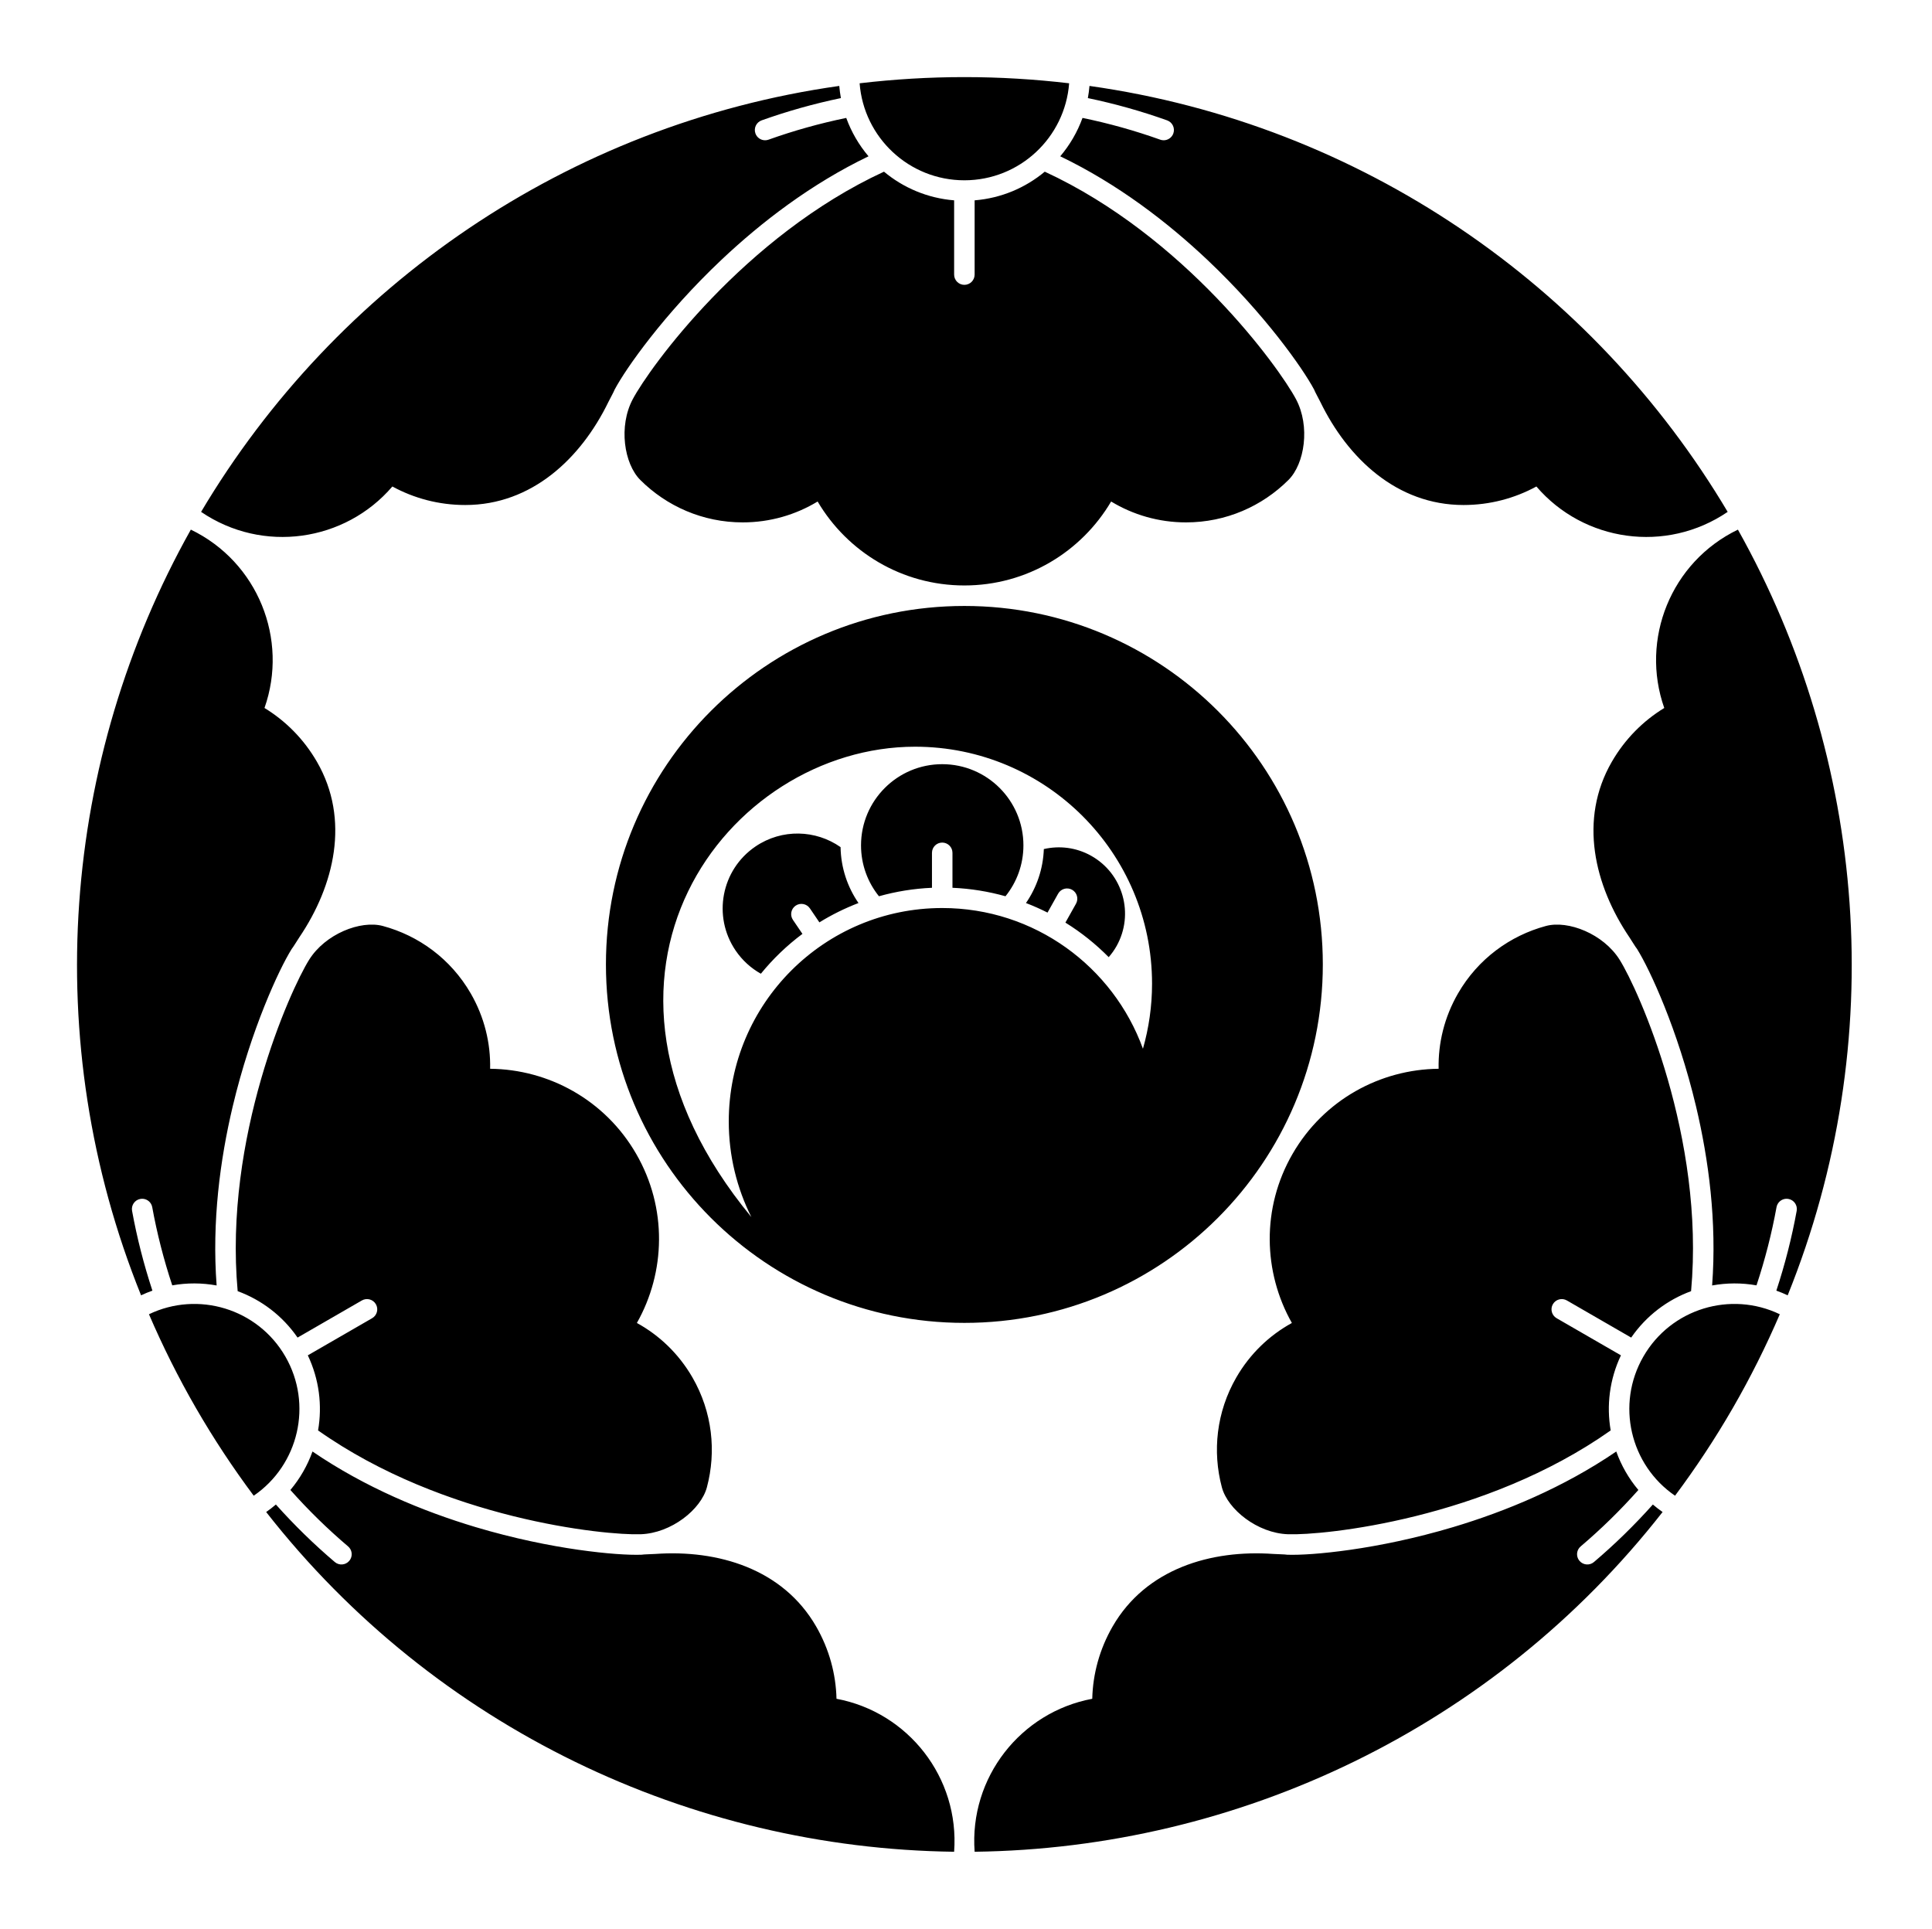 <?xml version="1.0" encoding="UTF-8" standalone="no"?>
<!-- Created with Inkscape (http://www.inkscape.org/) -->

<svg
   version="1.1"
   id="svg30608"
   width="795.035"
   height="793.701"
   viewBox="0 0 795.035 793.701"
   sodipodi:docname="Mitsuwari Karabanani Choujitomoe.svg"
   inkscape:version="1.2 (dc2aeda, 2022-05-15)"
   xmlns:inkscape="http://www.inkscape.org/namespaces/inkscape"
   xmlns:sodipodi="http://sodipodi.sourceforge.net/DTD/sodipodi-0.dtd"
   xmlns="http://www.w3.org/2000/svg"
   xmlns:svg="http://www.w3.org/2000/svg">
  <defs
     id="defs30612">
    <clipPath
       clipPathUnits="userSpaceOnUse"
       id="clipPath31101">
      <path
         d="M -531.192,581.588 H 65.084 V -13.688 H -531.192 Z"
         id="path31103"
         style="stroke-width:1" />
    </clipPath>
    <clipPath
       clipPathUnits="userSpaceOnUse"
       id="clipPath31107">
      <path
         d="M -536.698,584.573 H 59.578 V -10.703 H -536.698 Z"
         id="path31109"
         style="stroke-width:1" />
    </clipPath>
    <clipPath
       clipPathUnits="userSpaceOnUse"
       id="clipPath31113">
      <path
         d="M -528.09,575.381 H 68.186 V -19.895 H -528.09 Z"
         id="path31115"
         style="stroke-width:1" />
    </clipPath>
    <clipPath
       clipPathUnits="userSpaceOnUse"
       id="clipPath31119">
      <path
         d="M -561.413,585.852 H 34.863 V -9.424 H -561.413 Z"
         id="path31121"
         style="stroke-width:1" />
    </clipPath>
    <clipPath
       clipPathUnits="userSpaceOnUse"
       id="clipPath31125">
      <path
         d="M -564.573,585.848 H 31.703 V -9.428 H -564.573 Z"
         id="path31127"
         style="stroke-width:1" />
    </clipPath>
    <clipPath
       clipPathUnits="userSpaceOnUse"
       id="clipPath31131">
      <path
         d="M -567.775,585.852 H 28.501 V -9.424 H -567.775 Z"
         id="path31133"
         style="stroke-width:1" />
    </clipPath>
    <clipPath
       clipPathUnits="userSpaceOnUse"
       id="clipPath31138">
      <path
         d="M -572.817,586.135 H 23.459 V -9.141 H -572.817 Z"
         id="path31140"
         style="stroke-width:1" />
    </clipPath>
    <clipPath
       clipPathUnits="userSpaceOnUse"
       id="clipPath31144">
      <path
         d="M -574.546,585.852 H 21.73 V -9.424 H -574.546 Z"
         id="path31146"
         style="stroke-width:1" />
    </clipPath>
    <clipPath
       clipPathUnits="userSpaceOnUse"
       id="clipPath31150">
      <path
         d="M -576.369,585.588 H 19.907 V -9.688 H -576.369 Z"
         id="path31152"
         style="stroke-width:1" />
    </clipPath>
    <clipPath
       clipPathUnits="userSpaceOnUse"
       id="clipPath31156">
      <path
         d="M -557.495,577.85 H 38.781 V -17.426 H -557.495 Z"
         id="path31158"
         style="stroke-width:1" />
    </clipPath>
    <clipPath
       clipPathUnits="userSpaceOnUse"
       id="clipPath31162">
      <path
         d="M -568.227,575.819 H 28.049 V -19.457 H -568.227 Z"
         id="path31164"
         style="stroke-width:1" />
    </clipPath>
    <clipPath
       clipPathUnits="userSpaceOnUse"
       id="clipPath31168">
      <path
         d="M -550.264,577.325 H 46.012 V -17.951 H -550.264 Z"
         id="path31170"
         style="stroke-width:1" />
    </clipPath>
    <clipPath
       clipPathUnits="userSpaceOnUse"
       id="clipPath31175">
      <path
         d="M -556.401,578.014 H 39.875 V -17.262 H -556.401 Z"
         id="path31177"
         style="stroke-width:1" />
    </clipPath>
    <clipPath
       clipPathUnits="userSpaceOnUse"
       id="clipPath31181">
      <path
         d="M -586.545,579.503 H 9.731 V -15.773 H -586.545 Z"
         id="path31183"
         style="stroke-width:1" />
    </clipPath>
    <clipPath
       clipPathUnits="userSpaceOnUse"
       id="clipPath31187">
      <path
         d="M -584.194,578.938 H 12.082 V -16.338 H -584.194 Z"
         id="path31189"
         style="stroke-width:1" />
    </clipPath>
    <clipPath
       clipPathUnits="userSpaceOnUse"
       id="clipPath31193">
      <path
         d="M -538.222,577.948 H 58.054 V -17.328 H -538.222 Z"
         id="path31195"
         style="stroke-width:1" />
    </clipPath>
    <clipPath
       clipPathUnits="userSpaceOnUse"
       id="clipPath31199">
      <path
         d="m -322.16,262.035 h 596.276 v -595.276 h -596.276 z"
         id="path31201"
         style="stroke-width:1" />
    </clipPath>
    <clipPath
       clipPathUnits="userSpaceOnUse"
       id="clipPath31205">
      <path
         d="M -553.898,585.848 H 42.379 V -9.428 H -553.898 Z"
         id="path31207"
         style="stroke-width:1" />
    </clipPath>
    <clipPath
       clipPathUnits="userSpaceOnUse"
       id="clipPath31211">
      <path
         d="M -548.983,585.852 H 47.293 V -9.424 H -548.983 Z"
         id="path31213"
         style="stroke-width:1" />
    </clipPath>
    <clipPath
       clipPathUnits="userSpaceOnUse"
       id="clipPath31217">
      <path
         d="M -545.417,584.573 H 50.859 V -10.703 H -545.417 Z"
         id="path31219"
         style="stroke-width:1" />
    </clipPath>
    <clipPath
       clipPathUnits="userSpaceOnUse"
       id="clipPath31223">
      <path
         d="M -542.933,584.573 H 53.343 V -10.703 H -542.933 Z"
         id="path31225"
         style="stroke-width:1" />
    </clipPath>
    <clipPath
       clipPathUnits="userSpaceOnUse"
       id="clipPath31229">
      <path
         d="M -540.821,585.848 H 55.455 V -9.428 H -540.821 Z"
         id="path31231"
         style="stroke-width:1" />
    </clipPath>
    <clipPath
       clipPathUnits="userSpaceOnUse"
       id="clipPath31235">
      <path
         d="M -557.064,585.848 H 39.212 V -9.428 H -557.064 Z"
         id="path31237"
         style="stroke-width:1" />
    </clipPath>
  </defs>
  <sodipodi:namedview
     id="namedview30610"
     pagecolor="#ffffff"
     bordercolor="#000000"
     borderopacity="0.25"
     inkscape:showpageshadow="2"
     inkscape:pageopacity="0.0"
     inkscape:pagecheckerboard="0"
     inkscape:deskcolor="#d1d1d1"
     showgrid="false"
     inkscape:zoom="0.29734106"
     inkscape:cx="-215.24105"
     inkscape:cy="396.85068"
     inkscape:window-width="1419"
     inkscape:window-height="456"
     inkscape:window-x="0"
     inkscape:window-y="25"
     inkscape:window-maximized="0"
     inkscape:current-layer="svg30608">
    <inkscape:page
       x="0"
       y="0"
       id="page30614"
       width="795.035"
       height="793.701" />
  </sodipodi:namedview>
  <path
     d="M 429.547 349.38 C 429.255 357.591 426.574 365.241 422.195 371.588 C 425.231 372.752 428.188 374.068 431.068 375.52 L 435.428 367.74 C 436.567 365.705 439.135 364.984 441.167 366.123 C 443.2 367.26 443.922 369.831 442.787 371.861 L 438.426 379.643 C 444.918 383.675 450.898 388.451 456.24 393.861 C 457.444 392.473 458.54 390.964 459.475 389.299 C 466.844 376.145 462.158 359.508 449.006 352.137 C 442.844 348.687 435.926 347.911 429.547 349.38 M 310.887 348.317 C 296.806 357.88 293.145 377.044 302.705 391.128 C 305.481 395.213 309.069 398.413 313.102 400.676 C 318.11 394.539 323.853 389.023 330.21 384.279 L 326.301 378.523 C 324.991 376.599 325.493 373.973 327.421 372.664 C 329.349 371.359 331.969 371.859 333.281 373.784 L 337.191 379.544 C 342.259 376.411 347.641 373.747 353.277 371.585 C 348.754 365.028 346.049 357.123 345.901 348.583 C 335.722 341.445 321.786 340.919 310.887 348.317 M 387.731 314.451 C 369.278 314.451 354.318 329.408 354.318 347.864 C 354.318 355.792 357.082 363.073 361.698 368.801 C 368.684 366.844 375.982 365.64 383.514 365.315 L 383.514 350.932 C 383.514 348.601 385.4 346.713 387.73 346.713 C 390.059 346.713 391.947 348.601 391.947 350.932 L 391.947 365.315 C 399.478 365.64 406.778 366.841 413.766 368.801 C 418.38 363.073 421.146 355.795 421.146 347.864 C 421.146 329.408 406.186 314.451 387.731 314.451 M 655.92 642.763 C 654.145 644.271 651.482 644.053 649.976 642.274 C 648.792 640.878 648.673 638.935 649.538 637.435 C 649.774 637.026 650.084 636.651 650.464 636.331 L 650.461 636.331 C 658.84 629.222 666.773 621.466 674.204 613.11 C 670.212 608.373 667.16 602.998 665.106 597.277 C 643.338 612.13 619.557 621.925 598.027 628.375 C 582.232 633.094 567.619 636.003 555.768 637.709 C 543.869 639.407 534.956 639.925 529.76 639.758 C 528.544 639.566 525.767 639.555 524.04 639.435 C 498.333 637.61 471.578 645.503 457.87 669.245 C 452.438 678.654 449.72 688.883 449.471 699.031 C 420.03 704.531 398.804 731.404 401.068 761.974 L 401.068 761.976 C 509.351 760.623 614.607 711.104 684.168 622.181 C 682.773 621.209 681.44 620.178 680.169 619.094 C 672.57 627.602 664.468 635.503 655.92 642.763 M 715.169 217.938 L 715.166 217.938 C 687.562 231.264 674.902 263.08 684.858 291.328 C 676.196 296.617 668.693 304.085 663.261 313.497 C 649.554 337.24 656.096 364.356 670.529 385.705 C 671.5 387.14 672.897 389.539 673.67 390.497 C 676.412 394.913 680.42 402.895 684.901 414.045 C 689.349 425.162 694.134 439.272 697.945 455.31 C 703.125 477.181 706.533 502.673 704.554 528.952 C 710.534 527.87 716.716 527.826 722.816 528.912 C 726.336 518.3 729.084 507.553 731.054 496.741 L 731.052 496.742 C 731.141 496.253 731.313 495.797 731.548 495.392 C 732.414 493.892 734.157 493.021 735.958 493.35 C 738.25 493.766 739.77 495.962 739.352 498.253 C 737.342 509.285 734.548 520.253 730.98 531.086 C 732.554 531.646 734.113 532.285 735.65 533.009 C 777.883 428.302 768.138 312.388 715.169 217.938 M 644.786 535.126 L 671.245 550.402 C 677.481 541.373 686.173 534.87 695.894 531.3 C 701.648 468.19 674.336 407.488 666.517 394.968 C 659.822 384.252 645.262 378.577 636.161 381.031 C 621.437 385 608.209 394.544 599.983 408.793 C 594.341 418.566 591.784 429.274 592.007 439.79 C 568.016 440.009 544.759 452.537 531.896 474.818 C 519.032 497.1 519.811 523.504 531.619 544.389 C 522.399 549.451 514.404 557.021 508.76 566.795 C 500.533 581.045 498.881 597.271 502.807 612.009 C 505.235 621.115 517.428 630.889 530.056 631.326 C 544.804 631.839 611.035 625.141 662.812 588.605 C 661.041 578.399 662.326 567.621 667.028 557.706 L 640.569 542.43 C 638.549 541.264 637.858 538.684 639.022 536.668 C 640.189 534.646 642.766 533.96 644.786 535.126 M 676.282 558.178 C 664.9 577.891 670.812 602.829 689.294 615.469 C 697.805 604.058 705.76 592.042 713.054 579.409 C 720.349 566.774 726.774 553.881 732.405 540.802 C 712.217 531.116 687.662 538.464 676.282 558.178 M 54.348 498.253 C 53.929 495.962 55.448 493.764 57.743 493.35 C 59.543 493.021 61.287 493.892 62.152 495.392 C 62.387 495.797 62.56 496.253 62.648 496.742 L 62.645 496.738 C 64.616 507.55 67.364 518.3 70.885 528.912 C 76.984 527.824 83.165 527.87 89.145 528.952 C 87.166 502.673 90.576 477.181 95.754 455.31 C 99.565 439.272 104.352 425.162 108.8 414.045 C 113.278 402.892 117.288 394.913 120.029 390.497 C 120.801 389.539 122.2 387.137 123.169 385.705 C 137.604 364.356 144.145 337.237 130.438 313.495 C 125.006 304.085 117.505 296.617 108.841 291.328 C 118.797 263.08 106.137 231.264 78.533 217.938 L 78.531 217.936 C 25.563 312.388 15.817 428.302 58.049 533.009 C 59.587 532.285 61.145 531.646 62.72 531.086 C 59.153 520.253 56.359 509.285 54.348 498.253 M 344.229 699.031 C 343.981 688.883 341.262 678.651 335.83 669.242 C 322.122 645.503 295.366 637.607 269.659 639.433 C 267.934 639.555 265.155 639.566 263.939 639.755 C 258.743 639.925 249.83 639.407 237.931 637.709 C 226.081 636.003 211.468 633.094 195.674 628.375 C 174.142 621.922 150.361 612.129 128.593 597.277 C 126.541 602.998 123.488 608.373 119.496 613.11 C 126.926 621.466 134.861 629.219 143.24 636.331 C 143.618 636.654 143.926 637.027 144.161 637.435 C 145.028 638.935 144.909 640.878 143.724 642.274 C 142.217 644.053 139.554 644.271 137.78 642.763 C 129.232 635.503 121.13 627.599 113.53 619.094 C 112.26 620.178 110.926 621.209 109.532 622.181 C 179.094 711.104 284.351 760.623 392.631 761.976 L 392.631 761.974 C 394.895 731.404 373.67 704.531 344.229 699.031 M 261.803 474.818 C 248.939 452.537 225.685 440.009 201.693 439.79 C 201.916 429.274 199.358 418.566 193.716 408.793 C 185.489 394.544 172.262 384.997 157.538 381.031 C 148.437 378.577 133.877 384.252 127.184 394.968 C 119.364 407.485 92.052 468.19 97.804 531.3 C 107.526 534.87 116.218 541.37 122.453 550.399 L 148.913 535.124 C 150.933 533.96 153.513 534.649 154.677 536.67 C 155.844 538.688 155.15 541.264 153.132 542.43 L 126.672 557.706 C 131.373 567.621 132.658 578.399 130.888 588.602 C 182.666 625.141 248.895 631.839 263.643 631.326 C 276.271 630.886 288.465 621.115 290.893 612.009 C 294.818 597.271 293.166 581.045 284.941 566.795 C 279.297 557.021 271.301 549.451 262.082 544.386 C 273.89 523.504 274.669 497.1 261.803 474.818 M 117.418 558.178 C 106.036 538.464 81.484 531.116 61.297 540.802 C 66.925 553.881 73.352 566.774 80.645 579.409 C 87.94 592.042 95.894 604.055 104.406 615.469 C 122.888 602.829 128.801 577.891 117.418 558.178 M 445.463 48.522 C 443.354 54.347 440.226 59.679 436.298 64.317 C 460.046 75.742 480.418 91.441 496.768 106.861 C 508.752 118.179 518.58 129.381 525.981 138.79 C 533.401 148.246 538.307 155.707 540.76 160.29 C 541.203 161.438 542.583 163.85 543.34 165.404 C 554.613 188.58 574.827 207.806 602.241 207.806 C 613.107 207.806 623.325 205.043 632.238 200.186 C 651.722 222.932 685.608 227.876 710.949 210.634 L 710.952 210.631 C 655.637 117.533 560.128 51.137 448.334 35.358 C 448.19 37.05 447.964 38.719 447.662 40.363 C 458.827 42.691 469.723 45.757 480.283 49.53 C 482.476 50.314 483.619 52.727 482.832 54.923 C 482.216 56.645 480.592 57.719 478.859 57.719 C 478.39 57.719 477.908 57.641 477.44 57.473 L 477.444 57.473 C 467.096 53.773 456.412 50.779 445.463 48.522 M 161.464 200.186 C 170.376 205.043 180.594 207.806 191.461 207.806 C 218.874 207.806 239.087 188.58 250.361 165.404 C 251.117 163.85 252.497 161.438 252.941 160.29 C 255.395 155.707 260.298 148.246 267.719 138.79 C 275.122 129.381 284.949 118.179 296.931 106.861 C 313.283 91.441 333.655 75.742 357.403 64.317 C 353.475 59.679 350.347 54.347 348.239 48.522 C 337.289 50.779 326.606 53.773 316.257 57.473 L 316.261 57.473 C 315.793 57.641 315.311 57.719 314.842 57.719 C 313.109 57.719 311.485 56.645 310.869 54.923 C 310.082 52.727 311.226 50.314 313.418 49.53 C 323.978 45.757 334.874 42.691 346.039 40.363 C 345.737 38.719 345.511 37.05 345.367 35.358 C 233.575 51.137 138.064 117.533 82.749 210.631 L 82.752 210.634 C 108.093 227.876 141.978 222.932 161.464 200.186 M 363.767 70.642 C 306.237 97.214 267.319 151.219 260.39 164.25 C 254.457 175.404 256.821 190.851 263.497 197.507 C 274.295 208.274 289.174 214.958 305.627 214.958 C 316.913 214.958 327.465 211.819 336.462 206.366 C 348.645 227.035 371.122 240.91 396.851 240.91 C 422.578 240.91 445.055 227.035 457.24 206.366 C 466.236 211.819 476.788 214.958 488.075 214.958 C 504.527 214.958 519.407 208.274 530.204 197.507 C 536.88 190.851 539.244 175.404 533.311 164.25 C 526.381 151.219 487.464 97.214 429.934 70.642 C 421.982 77.275 412.006 81.553 401.068 82.438 L 401.068 112.991 C 401.068 115.323 399.18 117.211 396.85 117.211 C 394.518 117.211 392.632 115.323 392.632 112.991 L 392.632 82.438 C 381.695 81.553 371.719 77.275 363.767 70.642 M 396.851 74.189 C 419.615 74.189 438.255 56.601 439.96 34.272 C 425.819 32.609 411.439 31.727 396.851 31.727 C 382.262 31.727 367.882 32.609 353.742 34.272 C 355.446 56.601 374.086 74.189 396.851 74.189 M 470.33 431.545 C 458.087 397.773 425.731 373.643 387.731 373.643 C 339.221 373.643 299.894 412.969 299.894 461.482 C 299.894 475.629 303.257 488.98 309.197 500.816 C 227.286 401.575 299.205 307.263 376.56 307.263 C 430.418 307.263 474.078 350.924 474.078 404.785 C 474.078 414.069 472.752 423.037 470.33 431.545 M 544.352 396.849 C 544.352 315.385 478.315 249.346 396.851 249.346 C 315.387 249.346 249.347 315.385 249.347 396.849 C 249.347 478.313 315.387 544.352 396.851 544.352 C 478.315 544.352 544.352 478.313 544.352 396.849"
     style="fill:#000000;fill-opacity:1;fill-rule:nonzero;stroke:none"
     id="path30728" />
</svg>
